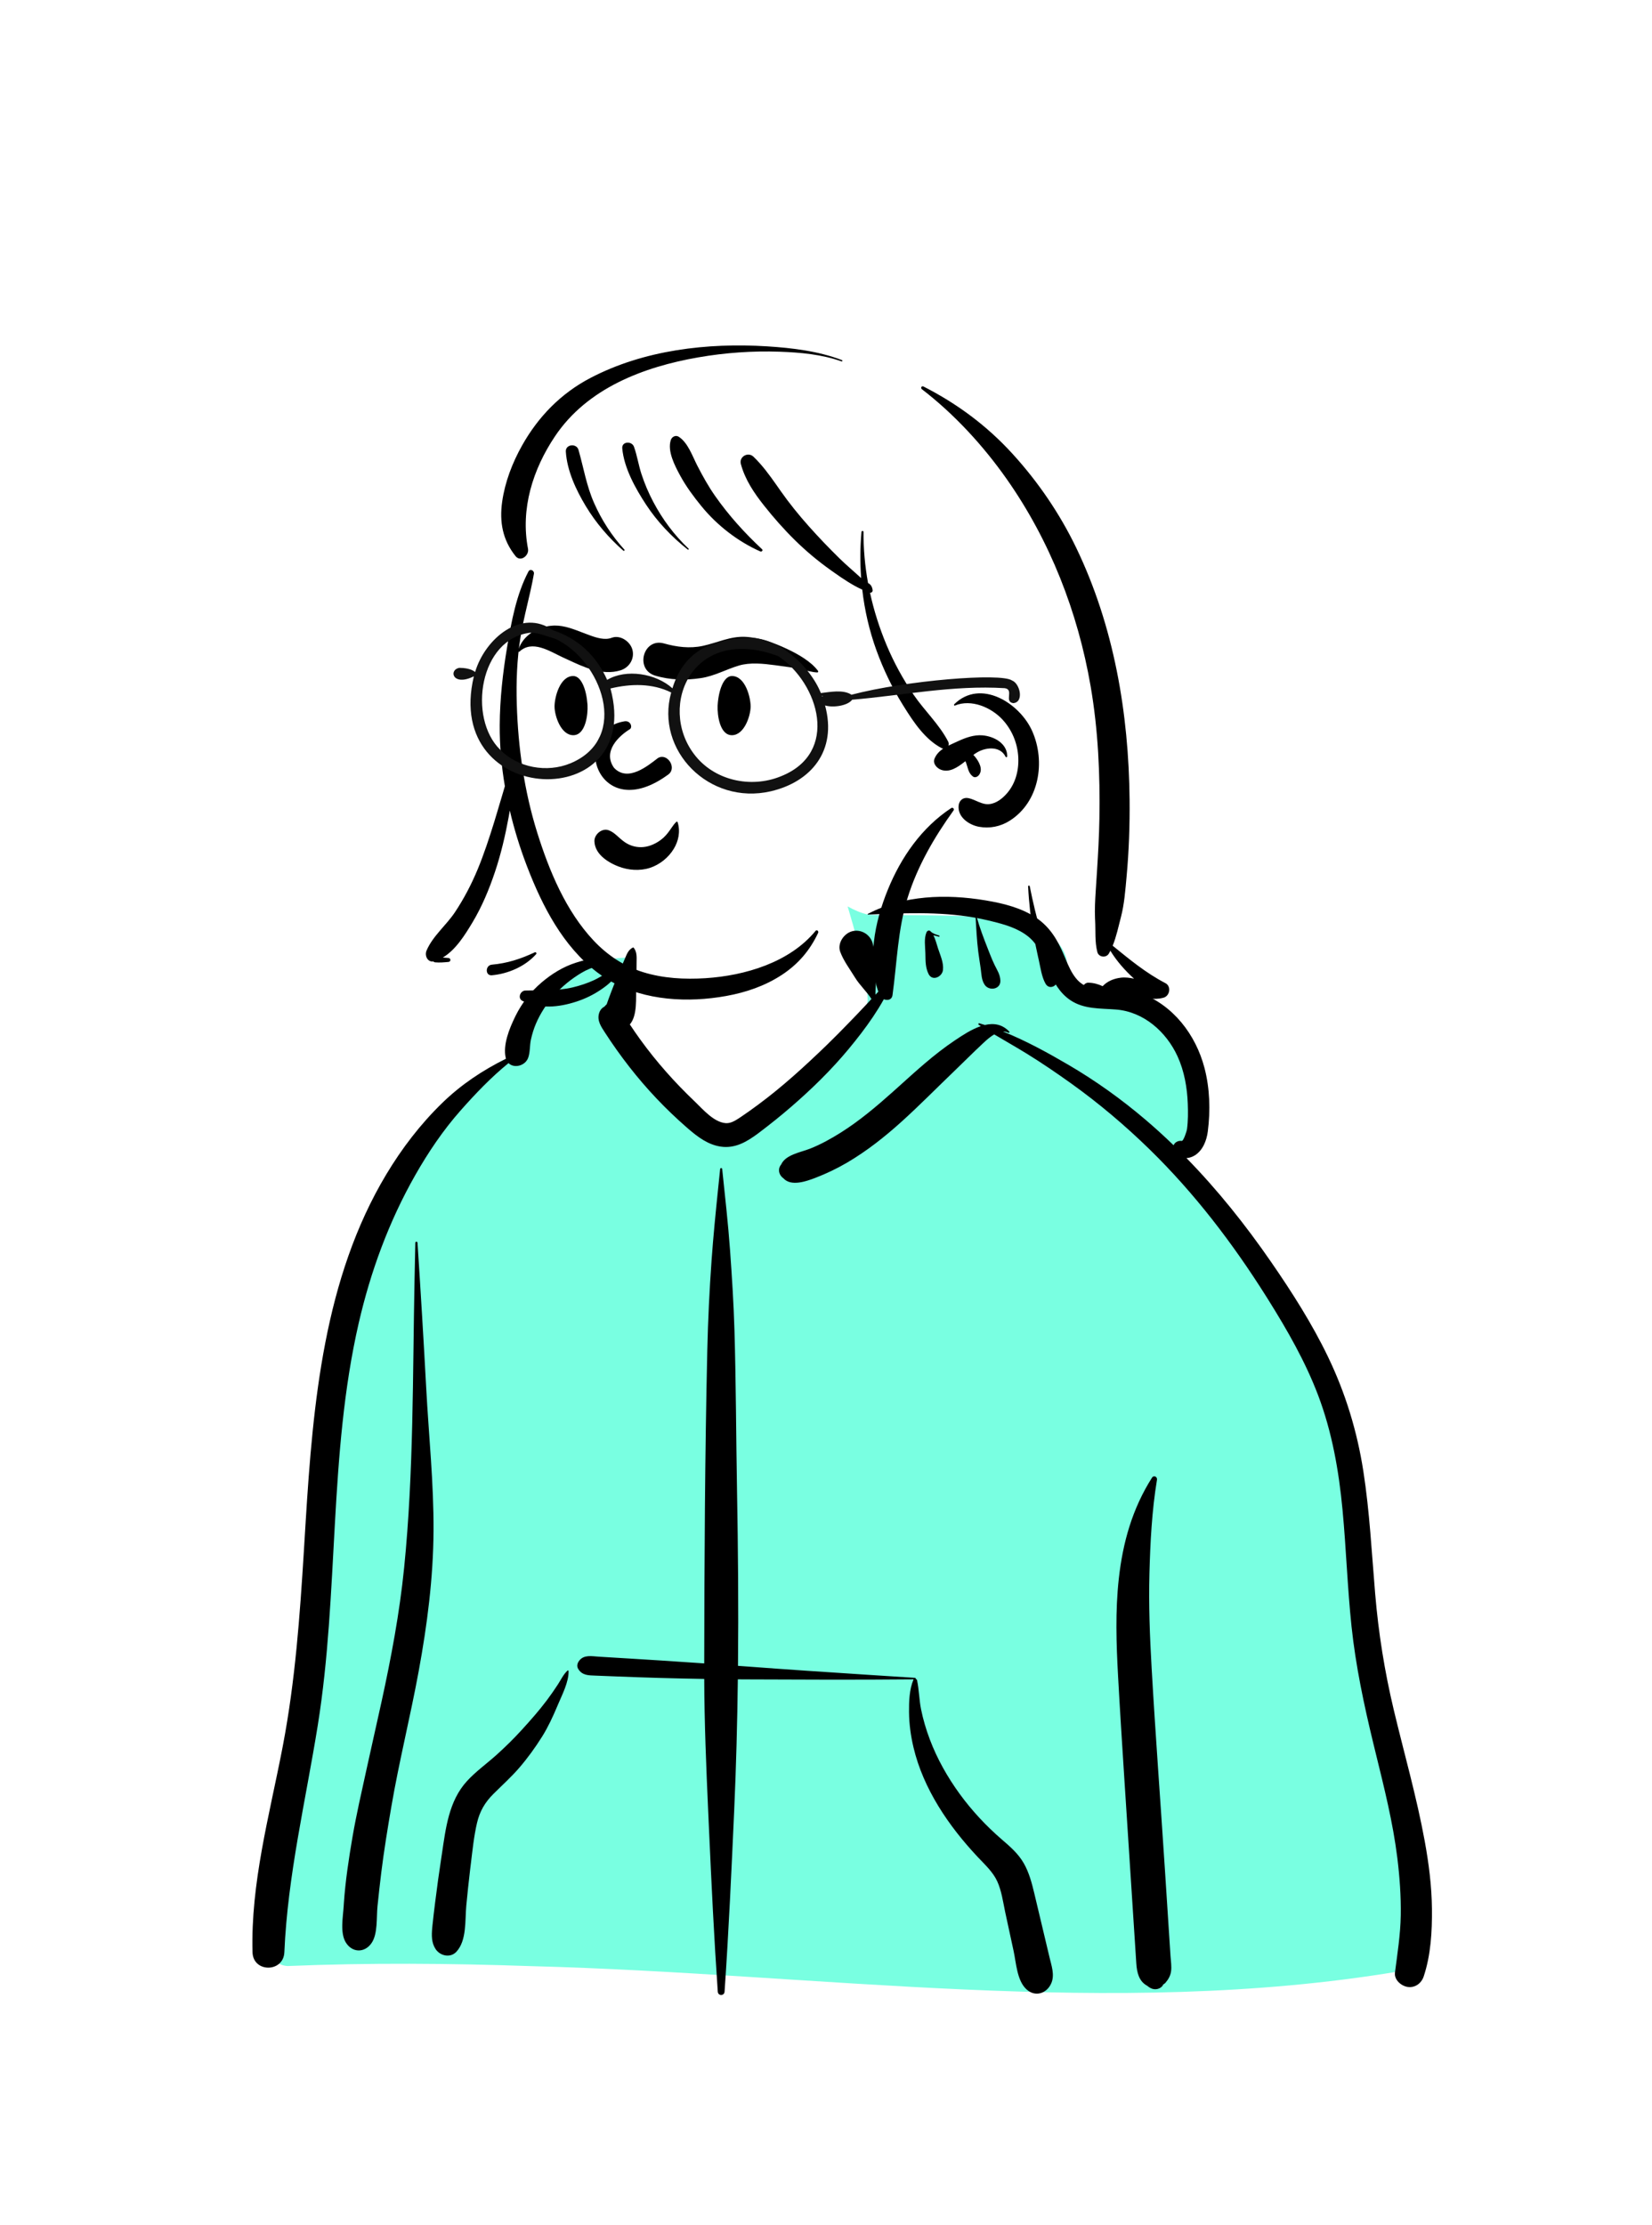 <svg width="395" height="532" viewBox="0 0 395 532" fill="none" xmlns="http://www.w3.org/2000/svg">
<path fill-rule="evenodd" clip-rule="evenodd" d="M207.442 239.092C207.442 246.39 182.108 273.512 173.365 271.722C167.536 270.53 158.73 262.75 146.945 248.385V239.092L149.491 228.975C135.074 229.483 123.764 240.916 120.979 253.143C98.582 263.266 78.928 325.68 75.859 357.23L75.771 358.177C74.365 373.562 72.694 388.911 71.394 404.308C69.306 420.802 70.554 437.97 65.246 453.706L65.215 453.973C64.661 458.479 62.203 469.752 68.773 470.07C88.195 469.266 107.64 469.421 127.064 470.097C195.987 471.879 265.622 482.784 334.178 471.408C336.65 471.404 340.332 466.61 337.999 466.031C336.718 465.823 335.588 442.591 333.263 433.27L332.822 431.797C330.849 425.17 329.048 418.559 327.845 411.731C324.187 390.579 324.678 368.855 320.311 347.812C313.574 319.467 299.011 300.654 282.351 277.464C283.058 276.799 299.011 255.34 272.313 239.299C259.22 232.572 252.944 239.392 254.963 233.089C256.229 227.887 252.343 223.8 248.038 221.589C241.858 217.917 211.005 219.151 207.528 218.672C205.913 218.326 204.293 217.606 202.666 216.723L202.948 217.663C205.944 227.709 207.442 234.851 207.442 239.092Z" fill="#79FFE1"/>
<path fill-rule="evenodd" clip-rule="evenodd" d="M172.678 279.511C172.646 279.197 172.223 279.197 172.19 279.511L171.706 284.185C171.118 289.894 170.551 295.591 170.14 301.327C169.627 308.479 169.285 315.629 169.119 322.797C168.544 347.761 168.429 372.739 168.381 397.71C165.005 397.476 161.629 397.25 158.251 397.032C155.96 396.884 153.668 396.742 151.376 396.603L145.531 396.248V396.248L143.125 396.1C141.5 396 139.652 395.59 138.516 397.031C138.06 397.608 137.832 398.357 138.256 399.042C139.235 400.621 140.738 400.566 142.438 400.635C144.042 400.7 145.646 400.763 147.25 400.825C150.688 400.958 154.125 401.084 157.563 401.181C161.172 401.282 164.778 401.364 168.385 401.426C168.422 411.968 168.858 422.496 169.329 433.026L169.543 437.765C170.119 450.579 170.74 463.405 171.622 476.202C171.694 477.25 173.176 477.248 173.247 476.202C174.24 461.79 174.895 447.348 175.545 432.916C176.016 422.453 176.29 411.987 176.42 401.519C176.897 401.522 177.374 401.529 177.85 401.531C191.389 401.59 204.924 401.649 218.462 401.522C218.439 401.548 218.417 401.575 218.402 401.611C217.423 403.924 217.329 406.877 217.353 409.36C217.381 412.207 217.764 415.021 218.42 417.79C220.769 427.711 226.827 436.597 233.728 443.943L233.953 444.182C235.581 445.903 237.448 447.631 238.448 449.823C239.468 452.061 239.823 454.678 240.327 457.082L240.385 457.359L242.355 466.46C242.981 469.351 243.158 473.567 245.446 475.653C247.58 477.599 250.407 476.582 251.411 474.077C252.196 472.121 251.415 469.973 250.95 468.019L247.311 452.715C246.713 450.219 246.059 447.707 244.769 445.465C243.447 443.169 241.509 441.504 239.531 439.801C235.786 436.575 232.349 432.883 229.441 428.885C226.535 424.889 224.051 420.484 222.309 415.851C221.437 413.532 220.723 411.123 220.23 408.695C219.761 406.39 219.765 404.003 219.264 401.723C219.23 401.566 219.097 401.458 218.944 401.41C218.981 401.308 218.925 401.171 218.783 401.162L207.711 400.45C197.869 399.815 188.027 399.163 178.194 398.419L176.457 398.294V398.294C176.592 384.327 176.477 370.358 176.225 356.387C175.994 343.575 175.989 330.759 175.608 317.949C175.419 311.591 175.01 305.248 174.556 298.903C174.091 292.414 173.347 285.98 172.678 279.511ZM276.64 353.798C276.758 353.087 275.864 352.646 275.451 353.297C270.736 360.731 268.463 368.806 267.505 377.506C266.659 385.184 266.908 392.973 267.33 400.671C267.779 408.882 268.304 417.09 268.834 425.296L269.649 437.881V437.881L271.694 469.429C271.84 471.686 272.352 473.738 274.295 474.787C274.54 474.992 274.797 475.177 275.096 475.336C276.145 475.898 277.537 475.614 278.143 474.537L277.9 474.697C277.688 474.83 277.926 474.644 278.614 474.138L279.198 473.383V473.383C279.622 472.745 279.893 472.118 280.002 471.359C280.171 470.181 279.952 468.889 279.875 467.705L278.535 447.018V447.018C277.492 430.935 276.275 414.857 275.357 398.766C274.93 391.267 274.631 383.76 274.833 376.248C275.035 368.777 275.416 361.179 276.64 353.798ZM235.854 215.313L235.593 215.269C226.228 213.713 216.045 214.004 207.487 218.52C207.416 218.557 207.449 218.675 207.528 218.672L210.283 218.562C219.003 218.22 227.697 218.018 236.272 220.067L237.149 220.279C240.237 221.033 243.462 221.955 245.942 223.995C248.313 225.945 249.494 228.954 250.629 231.724L250.78 232.089C251.932 234.824 253.39 237.419 255.914 239.129C259.183 241.344 263.115 241.073 266.864 241.374C273.465 241.904 278.862 246.69 281.547 252.546C283.173 256.092 283.866 260.068 284.003 263.945C284.074 265.92 284.084 267.971 283.821 269.932C283.737 270.559 282.962 272.844 282.567 272.789C281.689 272.667 280.886 273.125 280.613 273.827C278.444 271.731 276.213 269.695 273.909 267.733C268.169 262.842 261.985 258.41 255.473 254.601C250.503 251.693 245.261 248.813 239.832 246.635C240.263 246.626 240.687 246.711 241.097 246.925C241.277 247.019 241.456 246.793 241.314 246.644C239.604 244.844 237.556 244.588 235.491 245.068C235.05 244.928 234.61 244.792 234.167 244.664C233.947 244.599 233.837 244.903 234.017 245.02L234.524 245.345V245.345C232.271 246.099 230.06 247.583 228.309 248.754C223.28 252.116 218.853 256.227 214.366 260.26L213.55 260.992C209.6 264.52 205.549 267.948 201.062 270.779C198.712 272.26 196.245 273.631 193.657 274.65C191.437 275.525 187.823 276.076 186.783 278.423C185.859 279.546 186.245 280.979 187.327 281.735C189.153 283.744 192.804 282.446 194.979 281.609C197.601 280.6 200.142 279.387 202.564 277.964C207.268 275.202 211.605 271.768 215.645 268.114C219.864 264.298 223.844 260.244 227.948 256.309C229.726 254.603 231.463 252.858 233.244 251.155L234.138 250.308C235.047 249.455 236.342 248.126 237.726 247.322C240.335 248.878 242.983 250.37 245.568 251.967C249.176 254.196 252.678 256.585 256.126 259.053C262.763 263.804 269.053 269.126 274.893 274.829C285.602 285.29 294.726 297.234 302.697 309.882L303.302 310.846C307.831 318.086 312.115 325.558 315.152 333.558C318.493 342.36 320.118 351.616 321.001 360.96C321.878 370.237 322.173 379.561 323.152 388.829C324.157 398.335 326.135 407.63 328.386 416.908L328.923 419.108C330.959 427.418 333.061 435.727 334.108 444.233C334.667 448.776 335.003 453.382 334.927 457.962C334.851 462.569 334.127 467.073 333.543 471.632C333.32 473.378 335.037 474.835 336.575 475.067C338.342 475.332 339.861 474.204 340.411 472.561C342.123 467.44 342.435 461.779 342.381 456.404C342.327 450.947 341.631 445.525 340.651 440.162C338.724 429.613 335.751 419.283 333.264 408.86C331.072 399.673 329.601 390.471 328.808 381.059C327.984 371.295 327.491 361.499 325.99 351.805C324.507 342.235 321.718 333.094 317.512 324.368C313.683 316.423 308.909 308.945 303.904 301.697C297.826 292.895 291.15 284.519 283.688 276.888C284.359 276.859 285.047 276.642 285.679 276.248C287.613 275.041 288.513 272.681 288.79 270.526C289.438 265.485 289.281 260.222 287.985 255.293C285.895 247.342 280.469 240.277 272.604 237.411C270.58 236.673 268.429 236.404 266.283 236.35C264.248 236.3 262.024 236.565 260.06 235.92C256.934 234.892 255.594 231.208 254.42 228.416L254.366 228.288C252.861 224.73 251.054 221.68 247.794 219.458C244.316 217.088 239.958 216.009 235.854 215.313V215.313ZM146.876 229.385C144.062 228.408 140.544 229.294 137.792 230.147C134.726 231.098 131.893 232.849 129.464 234.929C126.902 237.122 124.784 239.831 123.288 242.856L123.145 243.148C121.778 245.954 120.222 249.807 120.911 252.89C120.93 252.977 120.953 253.062 120.979 253.143C115.395 255.893 110.239 259.337 105.749 263.702C100.52 268.784 96.093 274.567 92.347 280.815C77.467 305.631 74.848 335.434 73.091 363.734L72.653 370.909C71.698 386.404 70.582 401.862 67.681 417.142L67.469 418.246C64.368 434.245 59.93 450.366 60.379 466.778C60.514 471.696 67.779 471.663 67.99 466.778C68.783 448.395 73.071 430.646 75.975 412.55C81.084 380.713 78.524 347.891 85.764 316.372C88.605 304.003 93.006 292.006 99.291 280.965C102.395 275.51 105.947 270.24 110.108 265.535C113.687 261.486 117.408 257.589 121.591 254.186C122.928 255.525 125.599 254.843 126.297 252.89C126.776 251.548 126.636 249.979 126.944 248.573C127.229 247.269 127.623 245.975 128.148 244.747C129.193 242.298 130.728 239.947 132.499 237.966C134.413 235.824 136.613 234.044 139.074 232.575C141.552 231.096 144.263 230.654 146.876 229.573C146.964 229.536 146.973 229.418 146.876 229.385ZM135.943 399.533C135.939 399.404 135.787 399.343 135.693 399.429C134.707 400.337 134.11 401.641 133.384 402.758C132.547 404.046 131.668 405.308 130.745 406.537C128.898 408.999 126.841 411.32 124.768 413.594C122.84 415.709 120.785 417.735 118.653 419.644C116.344 421.714 113.756 423.559 111.657 425.851C107.279 430.631 106.571 437.193 105.647 443.354L105.546 444.02C104.983 447.676 104.478 451.342 104.023 455.014C103.802 456.8 103.581 458.587 103.401 460.377L103.346 460.945C103.185 462.697 103.141 464.476 104.148 466.007C105.225 467.645 107.673 468.22 109.129 466.649C111.631 463.95 111.162 459.156 111.487 455.684C111.756 452.813 112.061 449.945 112.402 447.082L112.576 445.651C112.978 442.394 113.305 439.071 114.05 435.871C114.707 433.052 115.958 430.925 118.011 428.883C120.079 426.826 122.228 424.906 124.137 422.691C126.162 420.341 127.988 417.822 129.634 415.193C131.042 412.944 132.17 410.497 133.204 408.053L133.375 407.646C134.374 405.262 136.021 402.159 135.943 399.533ZM99.827 297.143C99.805 296.81 99.314 296.805 99.307 297.143C99.245 300.002 99.185 302.862 99.126 305.722C98.648 328.765 98.943 351.864 96.632 374.828C95.542 385.656 93.534 396.324 91.212 406.948C90.024 412.384 88.777 417.808 87.592 423.245C86.438 428.544 85.2 433.868 84.284 439.216C83.384 444.473 82.578 449.769 82.216 455.093L82.172 455.788C82.016 458.367 81.272 462.16 82.692 464.446C84.23 466.922 87.175 466.966 88.823 464.602C90.371 462.383 89.986 458.435 90.259 455.788C90.537 453.09 90.831 450.391 91.165 447.7C91.816 442.45 92.674 437.212 93.566 431.998C95.424 421.14 98.119 410.419 100.109 399.579C102.148 388.471 103.597 377.283 103.658 365.973C103.719 354.567 102.512 343.184 101.903 331.803C101.284 320.244 100.581 308.693 99.827 297.143ZM208.642 225.469C208.023 223.386 205.841 222.083 203.711 222.668C201.76 223.205 200.149 225.574 200.912 227.601C201.744 229.813 203.199 231.699 204.426 233.71C205.559 235.567 207.211 237.03 208.366 238.855L207.094 240.226C206.457 240.911 205.819 241.591 205.174 242.259L202.956 244.558C201.228 246.344 199.49 248.121 197.702 249.846C192.446 254.917 187.107 259.823 181.22 264.166C179.88 265.155 178.53 266.137 177.141 267.058L176.624 267.401C175.671 268.025 174.609 268.638 173.458 268.532C170.662 268.275 168.136 265.305 166.215 263.456L166.114 263.36C161.353 258.828 156.944 253.873 153.09 248.546C152.234 247.362 151.406 246.158 150.599 244.94C152.462 242.762 152.017 238.512 152.12 235.871C152.192 234.014 152.198 232.156 152.208 230.298L152.213 229.923C152.236 228.72 152.29 227.567 151.51 226.577C151.464 226.52 151.37 226.522 151.312 226.552C150.244 227.112 149.914 228.05 149.458 229.102L149.411 229.211C148.856 230.474 148.324 231.749 147.786 233.019C147.223 234.349 146.707 235.698 146.184 237.044C145.941 237.67 145.708 238.298 145.481 238.93C145.343 239.334 145.199 239.735 145.052 240.136L145.017 240.167C144.823 240.332 144.658 240.506 144.517 240.686C143.92 240.984 143.446 241.528 143.224 242.327C142.74 244.066 143.742 245.484 144.635 246.864C148.263 252.472 152.4 257.816 156.998 262.664C159.282 265.072 161.684 267.372 164.185 269.554L164.622 269.933C166.869 271.865 169.308 273.694 172.309 274.146C175.82 274.675 178.678 272.928 181.366 270.915L181.634 270.713C184.183 268.783 186.68 266.786 189.099 264.696C194.031 260.436 198.724 255.862 202.888 250.844C206.939 245.962 210.944 240.504 213.441 234.631C213.593 234.273 213.193 233.898 212.879 234.197C211.659 235.359 210.486 236.583 209.326 237.824C209.294 235.998 209.631 234.157 209.443 232.319C209.215 230.086 209.281 227.619 208.642 225.469Z" fill="black"/>
<path fill-rule="evenodd" clip-rule="evenodd" d="M127.663 137.186C127.794 136.433 126.758 135.871 126.358 136.634C123.448 142.18 122.283 148.603 121.252 154.729C120.211 160.919 119.523 167.135 119.485 173.419C119.456 178.253 119.894 183.143 120.716 187.98L120.616 188.324V188.324C120.432 188.957 120.245 189.589 120.057 190.22L119.773 191.167C119.224 192.984 118.704 194.811 118.14 196.624C116.963 200.408 115.723 204.203 114.205 207.866C112.723 211.439 110.922 214.886 108.78 218.107C106.716 221.212 103.44 223.838 101.986 227.286C101.479 228.488 102.228 230.077 103.628 229.885C103.719 229.995 103.858 230.075 104.046 230.092C105.133 230.187 106.152 230.096 107.237 229.994C107.842 229.937 107.841 229.107 107.237 229.05C106.776 229.007 106.327 228.969 105.879 228.943C108.981 227.1 111.193 223.503 112.963 220.558C115.236 216.773 116.954 212.639 118.353 208.458C119.791 204.165 120.809 199.783 121.627 195.333C121.721 194.821 121.81 194.308 121.896 193.795C122.93 198.2 124.261 202.524 125.838 206.68L126.059 207.259C129.696 216.71 134.621 226.251 142.813 232.498C143.185 232.781 143.565 233.05 143.947 233.313L143.481 233.581C143.018 233.847 142.561 234.101 142.114 234.31C140.458 235.085 138.662 235.675 136.884 236.093C133.213 236.958 129.357 236.71 125.611 236.83C124.383 236.87 123.684 238.716 124.94 239.316C129.077 241.291 133.545 240.872 137.815 239.482C139.928 238.794 141.911 237.831 143.746 236.574C144.504 236.054 145.385 235.413 146.128 234.672C154.321 239.267 164.504 239.781 173.622 238.138C178.361 237.283 182.953 235.724 186.993 233.055C190.879 230.489 193.649 227.24 195.627 223.031C195.802 222.658 195.314 222.193 195.015 222.558C188.803 230.122 178.113 233.278 168.708 233.878C163.69 234.199 158.557 233.932 153.732 232.427C149.156 230.999 145.229 228.381 141.95 224.899C135.304 217.841 131.322 208.24 128.462 199.103C125.35 189.163 123.869 178.705 123.563 168.302C123.408 163.032 123.603 157.717 124.429 152.505C125.248 147.336 126.768 142.333 127.663 137.186ZM220.799 92.408C220.359 92.184 220.049 92.768 220.422 93.055C228.168 99.01 235.105 106.561 240.72 114.554C251.075 129.295 257.716 146.353 260.774 164.078C262.579 174.545 263.051 185.171 262.87 195.778C262.799 199.992 262.559 204.193 262.292 208.395L261.99 213.052C261.85 215.223 261.734 217.374 261.824 219.555L261.849 220.059C261.992 222.596 261.743 225.154 262.378 227.629C262.704 228.899 264.489 229.099 265.136 227.991C265.263 227.774 265.381 227.55 265.496 227.324C267.012 229.802 268.974 232.017 271.152 233.996C270.111 233.774 269.06 233.632 267.981 233.761C266.271 233.967 264.737 234.629 263.651 235.79C262.573 235.303 261.465 234.967 260.191 234.96C259.253 234.956 258.549 236.068 259.084 236.894C260.153 238.543 261.643 239.468 263.337 240.381C264.537 241.029 265.97 240.475 266.413 239.195L266.439 239.117C266.937 237.497 269.59 237.759 270.842 238.009L271.211 238.085C273.541 238.571 275.816 239.193 278.19 238.551C279.721 238.137 280.121 235.827 278.645 235.06C273.982 232.637 270.068 229.384 266.045 226.117C266.933 223.934 267.437 221.494 268.019 219.274C268.838 216.15 269.077 212.788 269.372 209.578C269.934 203.475 270.149 197.306 270.088 191.18C269.884 170.487 266.354 149.73 257.337 130.992C253.387 122.784 248.197 115.188 242.062 108.465C235.964 101.782 228.842 96.504 220.799 92.408ZM228.018 193.747C228.257 193.414 227.79 192.974 227.463 193.19C220.373 197.859 215.453 204.948 212.278 212.735C209.136 220.445 207.206 229.889 210.305 237.929C210.799 239.21 213.161 239.685 213.403 237.929C214.484 230.088 214.651 222.235 217.027 214.611C219.383 207.054 223.413 200.134 228.018 193.747ZM233.515 219.204C233.476 219.065 233.251 219.089 233.26 219.238C233.438 222.004 233.558 224.802 233.905 227.552C234.074 228.889 234.297 230.216 234.486 231.55C234.681 232.917 234.652 234.298 235.445 235.465C236.496 237.013 239.288 236.578 239.194 234.447C239.129 232.978 238.456 232.035 237.825 230.745C237.42 229.918 237.067 229.063 236.727 228.204L236.221 226.916C235.217 224.361 234.256 221.85 233.515 219.204ZM246.211 211.879C246.168 211.661 245.818 211.714 245.828 211.93C246.017 215.844 246.458 219.714 247.147 223.571C247.462 225.328 247.828 227.076 248.216 228.82L248.384 229.566C248.798 231.402 249.066 233.56 249.995 235.2C250.923 236.839 253.128 235.649 252.842 233.997C252.508 232.068 251.328 230.128 250.641 228.275C250.008 226.565 249.454 224.825 248.936 223.076C247.847 219.395 246.954 215.645 246.211 211.879ZM222.569 222.744L222.486 222.659C222.164 222.308 221.683 222.542 221.529 222.913C220.898 224.434 221.214 226.226 221.259 227.84L221.267 228.192C221.3 229.827 221.277 231.359 222.017 232.868C222.915 234.701 225.281 233.563 225.464 231.932C225.664 230.153 224.824 228.411 224.282 226.745C223.938 225.686 223.687 224.584 223.163 223.623C223.611 223.7 224.058 223.855 224.468 223.967C224.651 224.017 224.721 223.747 224.545 223.685C223.868 223.444 223.104 223.264 222.569 222.744V222.744ZM128.184 228.14C128.401 227.897 128.131 227.574 127.85 227.705C124.478 229.284 121.325 230.311 117.605 230.647C115.993 230.793 115.983 233.332 117.605 233.184C121.487 232.834 125.556 231.089 128.184 228.14ZM246.806 174.803C243.838 168.109 234.447 162.171 228.15 168.396C228.032 168.512 228.152 168.766 228.323 168.695C232.24 167.068 237.035 169.137 239.746 172.098C241.897 174.446 243.189 177.461 243.446 180.638C243.702 183.819 242.944 187.139 240.837 189.599C239.731 190.889 238.239 192.111 236.482 192.266C234.709 192.423 233.231 191.171 231.554 190.83C230.29 190.574 229.336 191.369 229.212 192.618C228.939 195.375 231.677 197.225 234.05 197.674C236.602 198.157 239.207 197.63 241.407 196.243C248.511 191.764 250.043 182.104 246.806 174.803ZM180.154 109.192C178.863 107.956 176.667 109.185 177.144 110.95C178.156 114.704 180.309 117.878 182.694 120.89C184.989 123.788 187.448 126.573 190.083 129.165C192.7 131.74 195.544 134.123 198.533 136.251L199.434 136.891C201.552 138.388 203.796 139.902 206.167 140.98C206.74 145.925 207.86 150.804 209.555 155.476C211.187 159.974 213.264 164.321 215.781 168.39L216.142 168.972C218.455 172.688 221.235 176.84 225.16 178.877C225.277 178.938 225.395 178.976 225.512 178.998C224.634 179.584 223.892 180.323 223.451 181.383C222.968 182.544 223.978 183.64 224.946 184.023C226.994 184.834 228.991 183.461 230.832 181.997C230.909 182.173 230.983 182.35 231.046 182.529C231.457 183.698 231.579 184.893 232.64 185.669C233.144 186.038 233.766 185.708 234.083 185.29C235.124 183.92 234.046 182.052 233.131 180.932C233.005 180.777 232.874 180.63 232.739 180.489C233.126 180.204 233.503 179.951 233.869 179.757C236.018 178.616 239.204 178.414 240.442 180.94C240.537 181.134 240.835 181.034 240.835 180.833C240.832 177.73 237.661 176.045 234.91 175.816C232.9 175.649 230.955 176.356 229.146 177.178L228.808 177.334C228.135 177.647 227.441 177.943 226.777 178.274C226.885 177.988 226.884 177.652 226.714 177.319C224.633 173.245 221.06 169.932 218.483 166.16C215.927 162.416 213.733 158.411 211.982 154.228C210.283 150.168 208.951 145.981 208.02 141.71C208.326 141.773 208.672 141.499 208.65 141.178C208.598 140.402 208.219 139.702 207.554 139.404C206.821 135.387 206.446 131.302 206.468 127.183C206.47 126.864 206.008 126.875 205.981 127.183C205.657 130.845 205.631 134.542 205.904 138.218C204.172 136.621 202.346 135.103 200.679 133.463C198.17 130.996 195.743 128.464 193.402 125.837C191.014 123.157 188.756 120.379 186.691 117.439L185.611 115.898C183.95 113.534 182.244 111.196 180.154 109.192ZM183.411 82.809C169.164 81.918 153.949 83.673 141.152 90.377C134.124 94.059 128.691 99.623 124.81 106.548C122.492 110.684 120.734 115.263 120.068 119.971C119.384 124.808 120.187 129.121 123.268 132.966C124.492 134.493 126.553 132.788 126.251 131.225C124.407 121.667 127.399 112.222 132.704 104.309C140.403 92.826 153.849 87.725 166.94 85.449C173.371 84.332 179.895 83.865 186.42 84.092C191.395 84.266 196.498 84.73 201.219 86.408C201.418 86.479 201.497 86.168 201.305 86.095C195.674 83.939 189.388 83.183 183.411 82.809ZM162.282 104.423C161.548 103.957 160.651 104.435 160.399 105.192C159.51 107.857 161.373 111.379 162.619 113.687C164.03 116.297 165.843 118.738 167.716 121.031C171.463 125.617 176.387 129.443 181.79 131.848C182.121 131.996 182.507 131.595 182.203 131.312C178.022 127.409 174.231 123.224 170.95 118.53C169.337 116.223 167.993 113.79 166.708 111.29C165.559 109.053 164.478 105.819 162.282 104.423ZM138.321 107.564C137.852 105.923 135.183 106.202 135.293 107.975C135.579 112.553 137.733 117.149 140.075 121.029C142.485 125.024 145.538 128.585 149.037 131.66C149.21 131.811 149.446 131.578 149.29 131.407C146.27 128.093 143.832 124.319 142.026 120.212C140.222 116.11 139.541 111.83 138.321 107.564ZM151.589 106.822C151.079 105.396 148.635 105.502 148.785 107.203C149.197 111.88 151.935 116.782 154.471 120.645C157.162 124.744 160.597 128.355 164.436 131.388C164.58 131.501 164.783 131.313 164.643 131.181C161.194 127.924 158.398 124.161 156.184 119.965C155.055 117.824 154.107 115.594 153.358 113.291C152.666 111.16 152.341 108.923 151.589 106.822Z" fill="black"/>
<path fill-rule="evenodd" clip-rule="evenodd" d="M147.822 207.149C150.176 208.075 152.958 208.294 155.388 207.505C157.712 206.75 159.822 205.071 161.098 202.959C162.236 201.079 162.71 198.846 162.038 196.621C162.006 196.515 161.902 196.447 161.801 196.42C161.252 196.921 160.912 197.418 160.572 197.913C160 198.747 159.427 199.573 158.64 200.287C157.494 201.324 155.951 202.167 154.42 202.445C152.92 202.718 151.385 202.477 150.043 201.759C149.226 201.323 148.566 200.739 147.912 200.153C147.2 199.515 146.5 198.867 145.519 198.507C144.734 198.218 143.908 198.462 143.274 198.945C142.593 199.464 142.103 200.277 142.13 201.127C142.172 202.443 142.748 203.542 143.584 204.448C144.714 205.673 146.312 206.556 147.822 207.149ZM150.617 174.337C147.998 175.93 144.006 179.645 146.824 183.594C150.141 187.075 154.917 183.083 157.271 181.278C159.453 179.878 161.905 183.477 159.88 185.111C142.874 197.707 135.972 174.754 149.292 172.464C150.759 172.212 151.303 173.845 150.617 174.337ZM178.17 152.267C174.6 152.096 171.453 153.7 168.051 154.429C164.907 155.102 161.809 154.698 158.751 153.841C153.788 152.449 151.737 160.049 156.632 161.531C160.196 162.609 163.95 162.684 167.608 162.128C170.857 161.634 173.581 160.051 176.679 159.13C179.338 158.34 182.466 158.668 185.274 159.04L186.364 159.187C187.984 159.405 189.612 159.624 191.216 159.941C192.608 160.216 193.997 160.72 195.418 160.778C195.579 160.785 195.716 160.575 195.614 160.436C193.964 158.169 190.784 156.381 188.254 155.188L188.082 155.108C184.96 153.652 181.647 152.432 178.17 152.267ZM179.478 168.978L179.478 168.9C179.473 166.687 178.185 161.634 175.001 161.634C173.011 161.634 171.803 165.073 171.594 168.618L171.587 168.762C171.495 170.966 172.099 175.783 175.001 175.783C177.933 175.783 179.448 171.221 179.478 168.978V168.978ZM132.593 168.978L132.593 168.9C132.597 166.687 133.886 161.634 137.07 161.634C139.01 161.634 140.207 164.903 140.459 168.352L140.477 168.618C140.602 170.747 140.037 175.783 137.07 175.783C134.138 175.783 132.623 171.221 132.593 168.978V168.978ZM132.642 149.571L132.414 149.576C128.693 149.705 124.865 151.911 123.871 155.615C123.82 155.808 124.057 155.937 124.197 155.805C127.257 152.939 131.373 155.678 134.437 157.113L135.562 157.633C139.512 159.472 144.005 161.633 148.391 160.263C150.474 159.612 151.797 157.471 151.203 155.308C150.674 153.384 148.353 151.767 146.342 152.462L146.25 152.495C144.616 153.12 142.608 152.487 140.92 151.862L139.534 151.341C137.305 150.495 135.066 149.548 132.642 149.571V149.571Z" fill="black"/>
<path fill-rule="evenodd" clip-rule="evenodd" d="M119.571 179.228C123.783 183.581 130.814 184.83 136.417 182.496C150.805 176.482 143.763 157.725 132.667 152.688C131.28 152.342 129.429 151.522 127.741 151.336C127.588 151.261 127.256 151.478 126.853 151.273C114.618 152.639 111.831 171.64 119.571 179.228M165.978 180.342C170.702 186.61 179.484 188.543 186.659 185.63C200.834 180.045 195.807 163.412 186.108 156.892C165.622 149.191 157.162 168.785 165.978 180.342M196.706 166.454C196.72 166.448 196.733 166.445 196.746 166.439C196.671 166.406 196.596 166.373 196.522 166.339C196.546 166.403 196.573 166.466 196.596 166.529C196.633 166.504 196.665 166.474 196.706 166.454M109.819 159.679C110.976 159.682 112.647 159.872 113.604 160.675C115.965 152.709 124.68 145.337 132.259 150.713C138.227 152.633 142.656 156.891 145.173 162.553C149.711 159.852 156.848 161.005 160.783 164.577C163.361 156.057 169.704 153.073 177.254 152.633C185.495 151.283 193.709 159.289 196.272 165.712C198.403 165.469 201.587 164.791 203.592 166.106C216.603 162.693 239.35 160.811 241.995 162.708C243.881 163.431 244.915 167.882 242.282 168.122C239.988 167.796 242.55 164.861 240.237 164.541C227.914 163.776 215.952 166.259 203.759 167.301C202.671 168.766 199.153 169.256 197.277 168.667C200.232 179.563 193.853 186.975 184.294 189.195C169.493 192.597 156.616 179.351 160.486 165.574C156.003 163.343 150.845 163.438 145.961 164.614C154.123 194.663 105.746 193.315 113.302 161.704C108.273 164.206 107.181 160.184 109.819 159.679" fill="#111111"/>
</svg>
